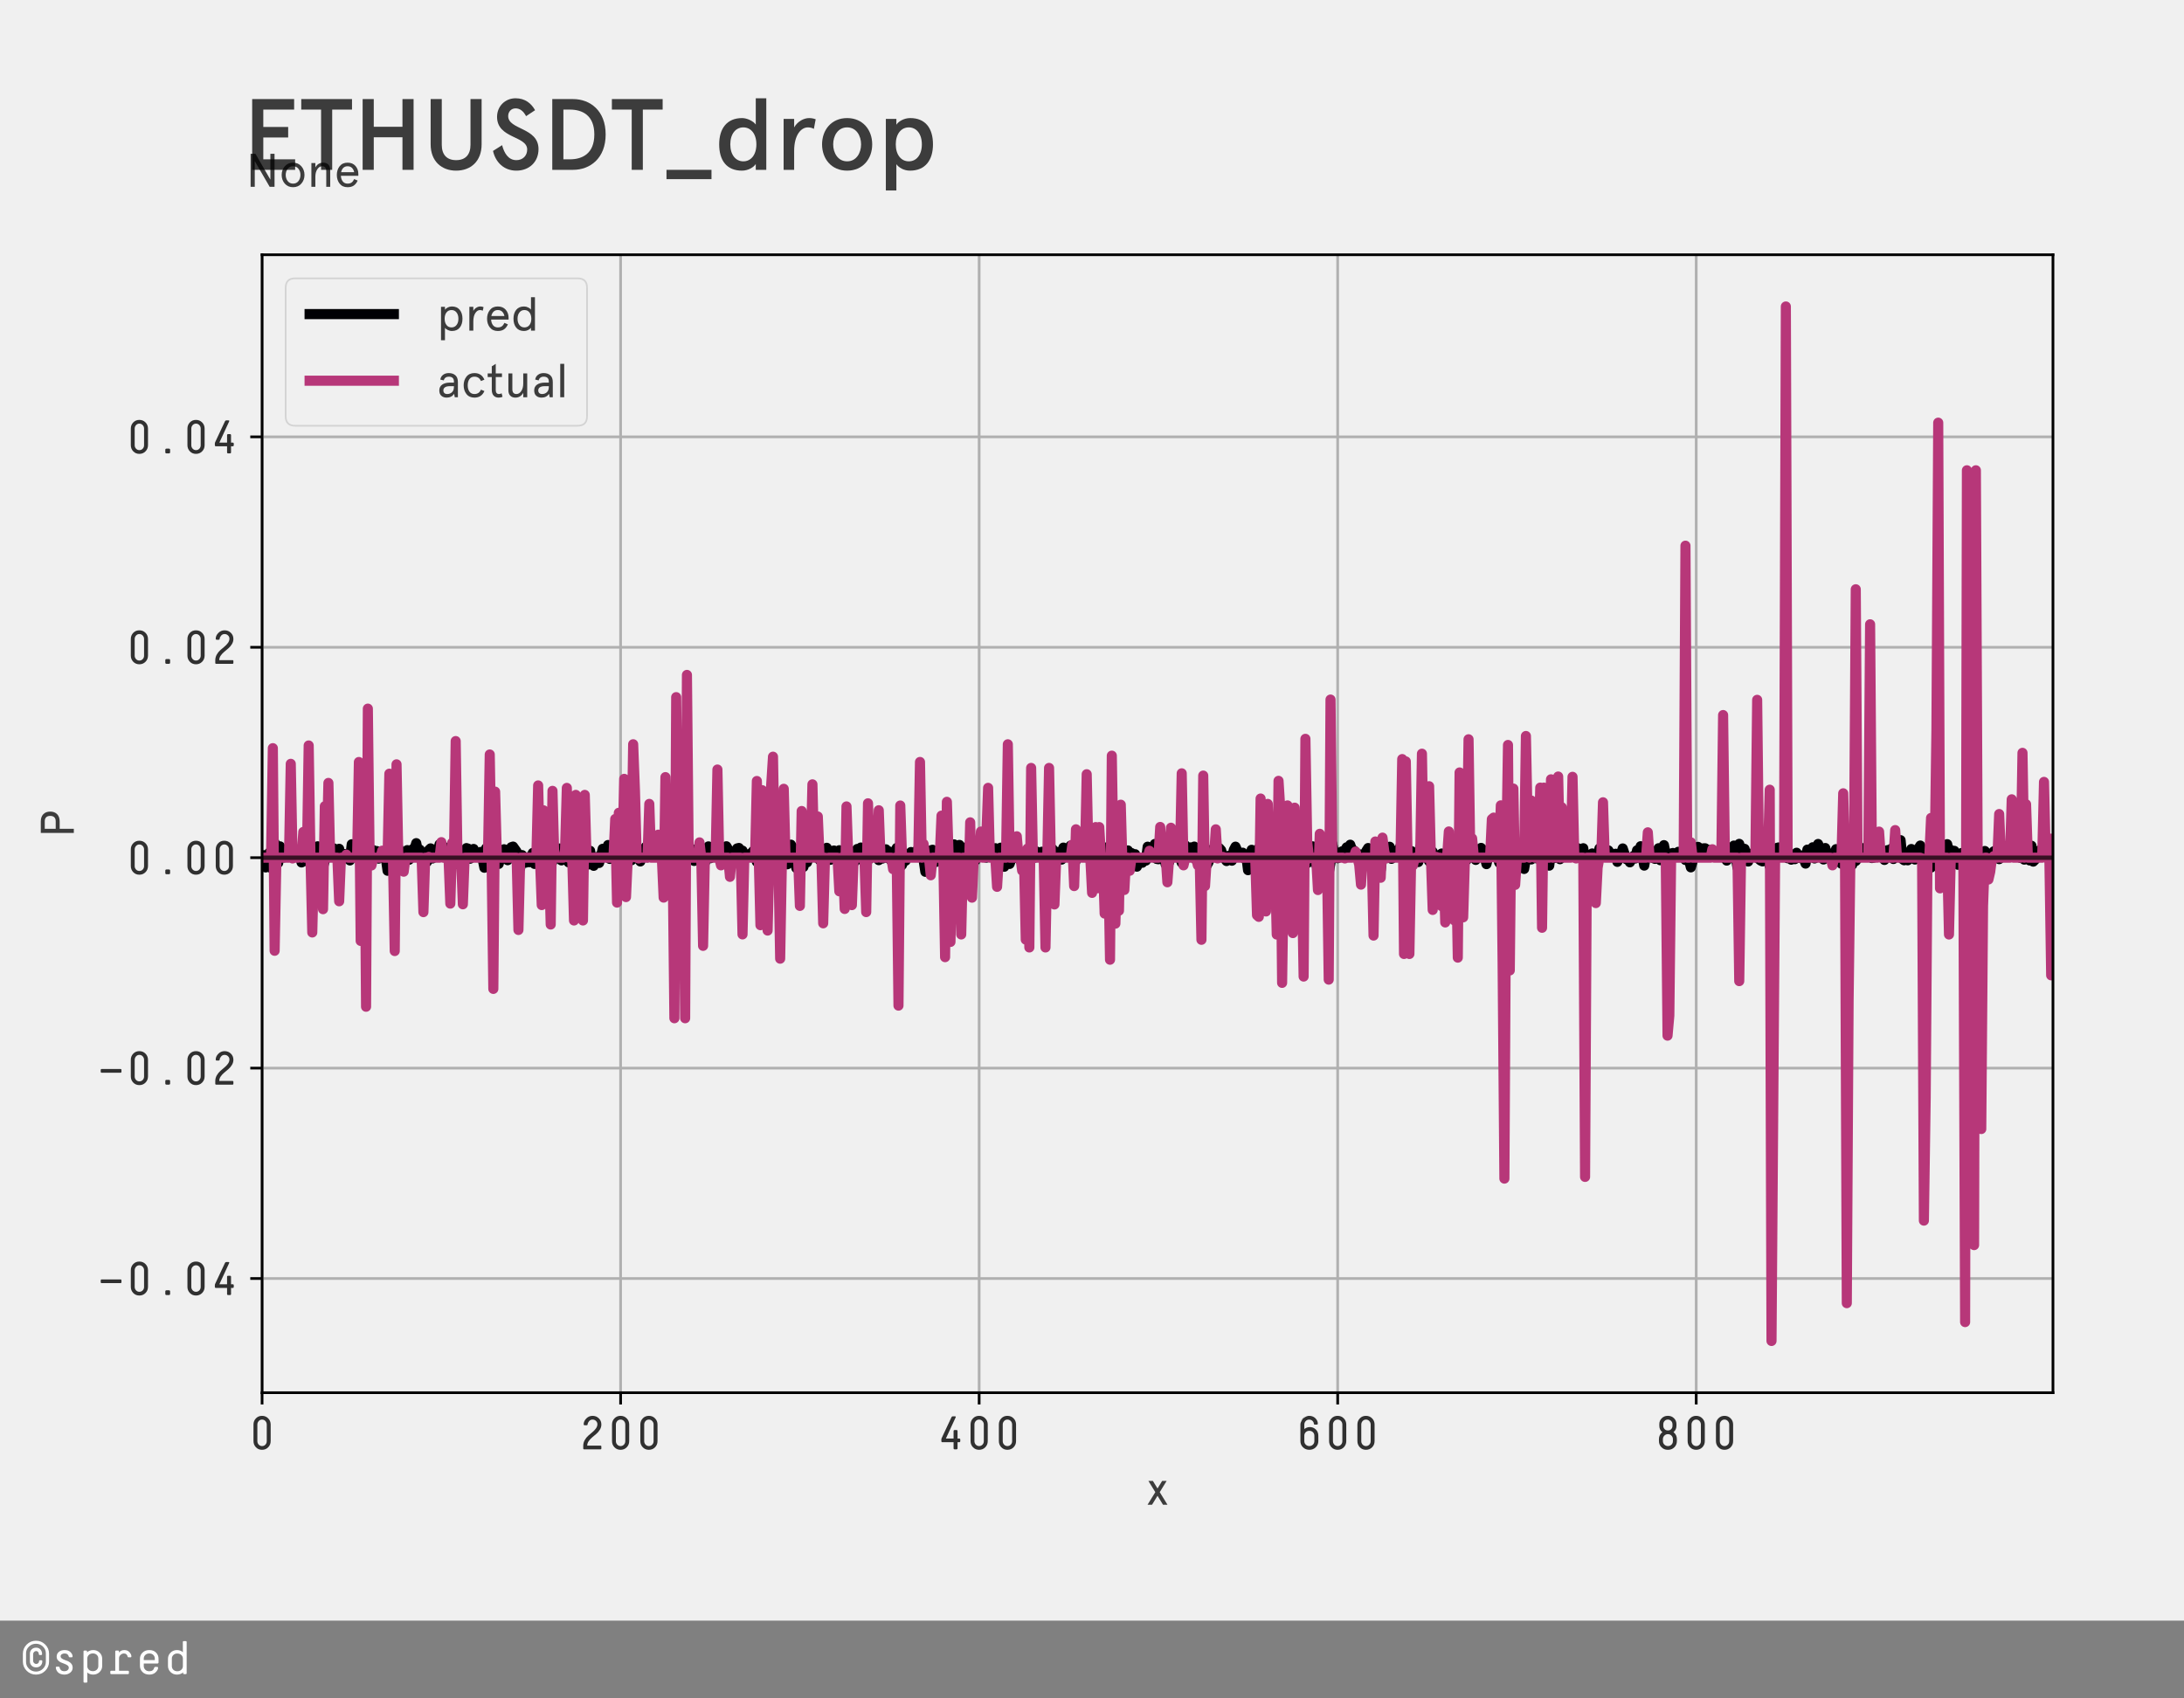 <?xml version="1.0" encoding="utf-8" standalone="no"?>
<!DOCTYPE svg PUBLIC "-//W3C//DTD SVG 1.1//EN"
  "http://www.w3.org/Graphics/SVG/1.1/DTD/svg11.dtd">
<!-- Created with matplotlib (http://matplotlib.org/) -->
<svg height="504pt" version="1.1" viewBox="0 0 648 504" width="648pt" xmlns="http://www.w3.org/2000/svg" xmlns:xlink="http://www.w3.org/1999/xlink">
 <defs>
  <style type="text/css">
*{stroke-linecap:butt;stroke-linejoin:round;}
  </style>
 </defs>
 <g id="figure_1">
  <g id="patch_1">
   <path d="M 0 504 
L 648 504 
L 648 0 
L 0 0 
z
" style="fill:#f0f0f0;"/>
  </g>
  <g id="axes_1">
   <g id="patch_2">
    <path d="M 77.76 413.28 
L 609.12 413.28 
L 609.12 75.6 
L 77.76 75.6 
z
" style="fill:#f0f0f0;"/>
   </g>
   <g id="matplotlib.axis_1">
    <g id="xtick_1">
     <g id="line2d_1">
      <path clip-path="url(#p7316933ab1)" d="M 77.76 413.28 
L 77.76 75.6 
" style="fill:none;stroke:#b0b0b0;stroke-linecap:square;stroke-width:0.8;"/>
     </g>
     <g id="line2d_2">
      <defs>
       <path d="M 0 0 
L 0 3.5 
" id="m8be546e5e0" style="stroke:#000000;stroke-width:0.8;"/>
      </defs>
      <g>
       <use style="stroke:#000000;stroke-width:0.8;" x="77.76" xlink:href="#m8be546e5e0" y="413.28"/>
      </g>
     </g>
     <g id="text_1">
      <!-- 0 -->
      <defs>
       <path d="M 48.203 52.594 
L 48.203 17.406 
Q 48.203 9.703 42.953 4.344 
Q 37.703 -1 29.891 -1 
Q 22.094 -1 16.938 4.391 
Q 11.797 9.797 11.797 17.5 
L 11.797 52.594 
Q 11.797 60.297 16.938 65.641 
Q 22.094 71 29.891 71 
Q 37.703 71 42.953 65.641 
Q 48.203 60.297 48.203 52.594 
z
M 39.906 17.297 
L 39.906 52.5 
Q 39.906 56.906 37 60 
Q 34.094 63.094 29.906 63.094 
Q 25.797 63.094 22.891 60 
Q 20 56.906 20 52.5 
L 20 17.406 
Q 20 13 22.891 9.953 
Q 25.797 6.906 30 6.906 
Q 34.094 6.906 37 9.906 
Q 39.906 12.906 39.906 17.297 
z
" id="DecimaMonoPro-30"/>
      </defs>
      <g style="fill:#303030;" transform="translate(73.56 430.093)scale(0.14 -0.14)">
       <use xlink:href="#DecimaMonoPro-30"/>
      </g>
     </g>
    </g>
    <g id="xtick_2">
     <g id="line2d_3">
      <path clip-path="url(#p7316933ab1)" d="M 184.138 413.28 
L 184.138 75.6 
" style="fill:none;stroke:#b0b0b0;stroke-linecap:square;stroke-width:0.8;"/>
     </g>
     <g id="line2d_4">
      <g>
       <use style="stroke:#000000;stroke-width:0.8;" x="184.138" xlink:href="#m8be546e5e0" y="413.28"/>
      </g>
     </g>
     <g id="text_2">
      <!-- 200 -->
      <defs>
       <path d="M 11.703 53 
Q 11.703 59.703 17.203 65.344 
Q 22.703 71 30.594 71 
Q 38.406 71 43.797 65.75 
Q 49.203 60.5 49.203 52.703 
Q 49.203 46.906 46.094 41.75 
Q 43 36.594 38.594 32.844 
Q 34.203 29.094 29.797 25.438 
Q 25.406 21.797 22.297 17.297 
Q 19.203 12.797 19.203 7.797 
L 47.406 7.797 
Q 48.203 7.797 48.703 7.297 
Q 49.203 6.797 49.203 6 
L 49.203 1.797 
Q 49.203 1 48.703 0.5 
Q 48.203 0 47.406 0 
L 12.594 0 
Q 11.797 0 11.297 0.5 
Q 10.797 1 10.797 1.797 
L 10.797 7.297 
Q 10.797 13.906 13.891 19.453 
Q 17 25 21.391 28.891 
Q 25.797 32.797 30.188 36.391 
Q 34.594 40 37.688 44.297 
Q 40.797 48.594 40.797 53.297 
Q 40.797 57.406 37.75 60.25 
Q 34.703 63.094 30.5 63.094 
Q 26.094 63.094 23.188 59.688 
Q 20.297 56.297 20.094 53 
Q 19.906 51 17.797 51 
L 14 51 
Q 12.906 51 12.297 51.594 
Q 11.703 52.203 11.703 53 
z
" id="DecimaMonoPro-32"/>
      </defs>
      <g style="fill:#303030;" transform="translate(171.538 430.093)scale(0.14 -0.14)">
       <use xlink:href="#DecimaMonoPro-32"/>
       <use x="60" xlink:href="#DecimaMonoPro-30"/>
       <use x="120" xlink:href="#DecimaMonoPro-30"/>
      </g>
     </g>
    </g>
    <g id="xtick_3">
     <g id="line2d_5">
      <path clip-path="url(#p7316933ab1)" d="M 290.517 413.28 
L 290.517 75.6 
" style="fill:none;stroke:#b0b0b0;stroke-linecap:square;stroke-width:0.8;"/>
     </g>
     <g id="line2d_6">
      <g>
       <use style="stroke:#000000;stroke-width:0.8;" x="290.517" xlink:href="#m8be546e5e0" y="413.28"/>
      </g>
     </g>
     <g id="text_3">
      <!-- 400 -->
      <defs>
       <path d="M 40.094 67.5 
L 19.5 22.906 
L 35.797 22.906 
L 35.797 38.906 
Q 35.797 39.703 36.391 40.297 
Q 37 40.906 38.094 40.906 
L 42.203 40.906 
Q 43 40.906 43.594 40.25 
Q 44.203 39.594 44.203 38.906 
L 44.203 22.906 
L 48 22.906 
Q 48.797 22.906 49.391 22.297 
Q 50 21.703 50 20.594 
L 50 17.406 
Q 50 16.297 49.391 15.688 
Q 48.797 15.094 48 15.094 
L 44.203 15.094 
L 44.203 2 
Q 44.203 1.203 43.594 0.594 
Q 43 0 42.203 0 
L 38.094 0 
Q 37 0 36.391 0.594 
Q 35.797 1.203 35.797 2 
L 35.797 15.094 
L 12.094 15.094 
Q 9.906 15.094 9.906 17.406 
L 9.906 21.297 
Q 9.906 22.5 11 24.703 
L 31.297 68 
Q 32.297 70 34 70 
L 38.797 70 
Q 40.5 70 40.5 68.797 
Q 40.5 68.5 40.094 67.5 
z
" id="DecimaMonoPro-34"/>
      </defs>
      <g style="fill:#303030;" transform="translate(277.917 430.093)scale(0.14 -0.14)">
       <use xlink:href="#DecimaMonoPro-34"/>
       <use x="60" xlink:href="#DecimaMonoPro-30"/>
       <use x="120" xlink:href="#DecimaMonoPro-30"/>
      </g>
     </g>
    </g>
    <g id="xtick_4">
     <g id="line2d_7">
      <path clip-path="url(#p7316933ab1)" d="M 396.895 413.28 
L 396.895 75.6 
" style="fill:none;stroke:#b0b0b0;stroke-linecap:square;stroke-width:0.8;"/>
     </g>
     <g id="line2d_8">
      <g>
       <use style="stroke:#000000;stroke-width:0.8;" x="396.895" xlink:href="#m8be546e5e0" y="413.28"/>
      </g>
     </g>
     <g id="text_4">
      <!-- 600 -->
      <defs>
       <path d="M 11 60.203 
Q 21.594 71 29.5 71 
Q 37.406 71 42.656 65.953 
Q 47.906 60.906 47.906 54.406 
Q 47.906 53.594 47.297 53 
Q 46.703 52.406 45.594 52.406 
L 41.797 52.406 
Q 39.703 52.406 39.5 54.406 
Q 39.297 57.594 36.641 60.297 
Q 34 63 29.5 63 
Q 25.203 63 22.25 59.891 
Q 19.297 56.797 19.297 52.406 
L 19.297 42.797 
Q 19.703 43.297 20.594 44.047 
Q 21.5 44.797 24.547 46 
Q 27.594 47.203 31 47.203 
Q 38.406 47.203 43.703 42 
Q 49 36.797 49 28.906 
L 49 17.5 
Q 49 9.797 43.547 4.391 
Q 38.094 -1 30 -1 
Q 21.906 -1 16.453 4.344 
Q 11 9.703 11 17.406 
L 11 52.5 
Q 11 60.203 21.594 71 
z
M 30 39.297 
Q 25.406 39.297 22.344 36.391 
Q 19.297 33.5 19.297 28.797 
L 19.297 17.297 
Q 19.297 12.906 22.391 9.906 
Q 25.5 6.906 30 6.906 
Q 34.406 6.906 37.5 9.953 
Q 40.594 13 40.594 17.406 
L 40.594 28.797 
Q 40.594 33.406 37.547 36.344 
Q 34.5 39.297 30 39.297 
z
" id="DecimaMonoPro-36"/>
      </defs>
      <g style="fill:#303030;" transform="translate(384.295 430.093)scale(0.14 -0.14)">
       <use xlink:href="#DecimaMonoPro-36"/>
       <use x="60" xlink:href="#DecimaMonoPro-30"/>
       <use x="120" xlink:href="#DecimaMonoPro-30"/>
      </g>
     </g>
    </g>
    <g id="xtick_5">
     <g id="line2d_9">
      <path clip-path="url(#p7316933ab1)" d="M 503.274 413.28 
L 503.274 75.6 
" style="fill:none;stroke:#b0b0b0;stroke-linecap:square;stroke-width:0.8;"/>
     </g>
     <g id="line2d_10">
      <g>
       <use style="stroke:#000000;stroke-width:0.8;" x="503.274" xlink:href="#m8be546e5e0" y="413.28"/>
      </g>
     </g>
     <g id="text_5">
      <!-- 800 -->
      <defs>
       <path d="M 48.094 53.5 
L 48.094 49.797 
Q 48.094 41.5 41.797 36.406 
Q 49 30.797 49 21.703 
L 49 17.406 
Q 49 9.703 43.641 4.344 
Q 38.297 -1 30.5 -1 
L 29.594 -1 
Q 21.797 -1 16.391 4.391 
Q 11 9.797 11 17.5 
L 11 21.703 
Q 11 30.703 18.297 36.406 
Q 11.797 41.297 11.797 49.906 
L 11.797 53.5 
Q 11.797 60.797 16.938 65.891 
Q 22.094 71 29.5 71 
L 30.406 71 
Q 37.797 71 42.938 65.891 
Q 48.094 60.797 48.094 53.5 
z
M 40.594 17.297 
L 40.594 21.594 
Q 40.594 26 37.5 29.094 
Q 34.406 32.203 30 32.203 
Q 25.594 32.203 22.5 29.094 
Q 19.406 26 19.406 21.594 
L 19.406 17.406 
Q 19.406 13 22.547 9.953 
Q 25.703 6.906 30.203 6.906 
Q 34.5 6.906 37.547 9.906 
Q 40.594 12.906 40.594 17.297 
z
M 39.703 49.703 
L 39.703 53.094 
Q 39.703 57.297 36.844 60.188 
Q 34 63.094 29.797 63.094 
Q 25.797 63.094 23 60.188 
Q 20.203 57.297 20.203 53.094 
L 20.203 49.797 
Q 20.203 45.906 22.844 43 
Q 25.5 40.094 29.594 40.094 
L 30.5 40.094 
Q 34.297 40.094 37 42.844 
Q 39.703 45.594 39.703 49.703 
z
" id="DecimaMonoPro-38"/>
      </defs>
      <g style="fill:#303030;" transform="translate(490.674 430.093)scale(0.14 -0.14)">
       <use xlink:href="#DecimaMonoPro-38"/>
       <use x="60" xlink:href="#DecimaMonoPro-30"/>
       <use x="120" xlink:href="#DecimaMonoPro-30"/>
      </g>
     </g>
    </g>
    <g id="text_6">
     <!-- x -->
     <defs>
      <path d="M 3.594 50.406 
L 13.094 50.406 
L 22.906 34.406 
L 32.703 50.406 
L 42.203 50.406 
L 27.594 26.594 
L 44 0 
L 34.5 0 
L 22.906 18.906 
L 11.297 0 
L 1.797 0 
L 18.203 26.594 
z
" id="Apercu-78"/>
     </defs>
     <g style="opacity:0.75;" transform="translate(340.234 446.525)scale(0.14 -0.14)">
      <use xlink:href="#Apercu-78"/>
     </g>
    </g>
   </g>
   <g id="matplotlib.axis_2">
    <g id="ytick_1">
     <g id="line2d_11">
      <path clip-path="url(#p7316933ab1)" d="M 77.76 379.402 
L 609.12 379.402 
" style="fill:none;stroke:#b0b0b0;stroke-linecap:square;stroke-width:0.8;"/>
     </g>
     <g id="line2d_12">
      <defs>
       <path d="M 0 0 
L -3.5 0 
" id="m0a09a83701" style="stroke:#000000;stroke-width:0.8;"/>
      </defs>
      <g>
       <use style="stroke:#000000;stroke-width:0.8;" x="77.76" xlink:href="#m0a09a83701" y="379.402"/>
      </g>
     </g>
     <g id="text_7">
      <!-- −0.04 -->
      <defs>
       <path d="M 50.203 25.297 
L 9.797 25.297 
Q 9 25.297 8.5 25.844 
Q 8 26.406 8 27.094 
L 8 31.297 
Q 8 32 8.5 32.547 
Q 9 33.094 9.797 33.094 
L 50.203 33.094 
Q 51 33.094 51.5 32.547 
Q 52 32 52 31.297 
L 52 27.094 
Q 52 26.406 51.5 25.844 
Q 51 25.297 50.203 25.297 
z
" id="DecimaMonoPro-2212"/>
       <path d="M 35.094 7.5 
L 35.094 2.594 
Q 35.094 0 32.5 0 
L 27.5 0 
Q 24.906 0 24.906 2.594 
L 24.906 7.5 
Q 24.906 10.094 27.5 10.094 
L 32.5 10.094 
Q 35.094 10.094 35.094 7.5 
z
" id="DecimaMonoPro-2e"/>
      </defs>
      <g style="fill:#303030;" transform="translate(28.76 384.309)scale(0.14 -0.14)">
       <use xlink:href="#DecimaMonoPro-2212"/>
       <use x="60" xlink:href="#DecimaMonoPro-30"/>
       <use x="120" xlink:href="#DecimaMonoPro-2e"/>
       <use x="180" xlink:href="#DecimaMonoPro-30"/>
       <use x="240" xlink:href="#DecimaMonoPro-34"/>
      </g>
     </g>
    </g>
    <g id="ytick_2">
     <g id="line2d_13">
      <path clip-path="url(#p7316933ab1)" d="M 77.76 316.962 
L 609.12 316.962 
" style="fill:none;stroke:#b0b0b0;stroke-linecap:square;stroke-width:0.8;"/>
     </g>
     <g id="line2d_14">
      <g>
       <use style="stroke:#000000;stroke-width:0.8;" x="77.76" xlink:href="#m0a09a83701" y="316.962"/>
      </g>
     </g>
     <g id="text_8">
      <!-- −0.02 -->
      <g style="fill:#303030;" transform="translate(28.76 321.868)scale(0.14 -0.14)">
       <use xlink:href="#DecimaMonoPro-2212"/>
       <use x="60" xlink:href="#DecimaMonoPro-30"/>
       <use x="120" xlink:href="#DecimaMonoPro-2e"/>
       <use x="180" xlink:href="#DecimaMonoPro-30"/>
       <use x="240" xlink:href="#DecimaMonoPro-32"/>
      </g>
     </g>
    </g>
    <g id="ytick_3">
     <g id="line2d_15">
      <path clip-path="url(#p7316933ab1)" d="M 77.76 254.521 
L 609.12 254.521 
" style="fill:none;stroke:#b0b0b0;stroke-linecap:square;stroke-width:0.8;"/>
     </g>
     <g id="line2d_16">
      <g>
       <use style="stroke:#000000;stroke-width:0.8;" x="77.76" xlink:href="#m0a09a83701" y="254.521"/>
      </g>
     </g>
     <g id="text_9">
      <!-- 0.00 -->
      <g style="fill:#303030;" transform="translate(37.16 259.428)scale(0.14 -0.14)">
       <use xlink:href="#DecimaMonoPro-30"/>
       <use x="60" xlink:href="#DecimaMonoPro-2e"/>
       <use x="120" xlink:href="#DecimaMonoPro-30"/>
       <use x="180" xlink:href="#DecimaMonoPro-30"/>
      </g>
     </g>
    </g>
    <g id="ytick_4">
     <g id="line2d_17">
      <path clip-path="url(#p7316933ab1)" d="M 77.76 192.08 
L 609.12 192.08 
" style="fill:none;stroke:#b0b0b0;stroke-linecap:square;stroke-width:0.8;"/>
     </g>
     <g id="line2d_18">
      <g>
       <use style="stroke:#000000;stroke-width:0.8;" x="77.76" xlink:href="#m0a09a83701" y="192.08"/>
      </g>
     </g>
     <g id="text_10">
      <!-- 0.02 -->
      <g style="fill:#303030;" transform="translate(37.16 196.987)scale(0.14 -0.14)">
       <use xlink:href="#DecimaMonoPro-30"/>
       <use x="60" xlink:href="#DecimaMonoPro-2e"/>
       <use x="120" xlink:href="#DecimaMonoPro-30"/>
       <use x="180" xlink:href="#DecimaMonoPro-32"/>
      </g>
     </g>
    </g>
    <g id="ytick_5">
     <g id="line2d_19">
      <path clip-path="url(#p7316933ab1)" d="M 77.76 129.64 
L 609.12 129.64 
" style="fill:none;stroke:#b0b0b0;stroke-linecap:square;stroke-width:0.8;"/>
     </g>
     <g id="line2d_20">
      <g>
       <use style="stroke:#000000;stroke-width:0.8;" x="77.76" xlink:href="#m0a09a83701" y="129.64"/>
      </g>
     </g>
     <g id="text_11">
      <!-- 0.04 -->
      <g style="fill:#303030;" transform="translate(37.16 134.546)scale(0.14 -0.14)">
       <use xlink:href="#DecimaMonoPro-30"/>
       <use x="60" xlink:href="#DecimaMonoPro-2e"/>
       <use x="120" xlink:href="#DecimaMonoPro-30"/>
       <use x="180" xlink:href="#DecimaMonoPro-34"/>
      </g>
     </g>
    </g>
    <g id="text_12">
     <!-- P -->
     <defs>
      <path d="M 34.094 30 
L 18.5 30 
L 18.5 0 
L 9.703 0 
L 9.703 70 
L 34.094 70 
Q 43.906 70 49.406 64.594 
Q 54.906 59.203 54.906 50 
Q 54.906 40.797 49.406 35.391 
Q 43.906 30 34.094 30 
z
M 34.594 38.406 
Q 40 38.406 42.891 41.406 
Q 45.797 44.406 45.797 50 
Q 45.797 55.594 42.891 58.594 
Q 40 61.594 34.594 61.594 
L 18.5 61.594 
L 18.5 38.406 
z
" id="Apercu-50"/>
     </defs>
     <g style="opacity:0.75;" transform="translate(21.903 248.528)rotate(-90)scale(0.14 -0.14)">
      <use xlink:href="#Apercu-50"/>
     </g>
    </g>
   </g>
   <g id="line2d_21">
    <path clip-path="url(#p7316933ab1)" d="M 77.76 254.773 
L 78.292 253.785 
L 78.824 257.412 
L 79.356 256.024 
L 79.888 253.045 
L 80.419 257.574 
L 80.951 256.123 
L 81.483 250.059 
L 82.015 255.107 
L 82.547 256.073 
L 83.079 251.157 
L 84.143 254.459 
L 84.675 253.567 
L 85.206 252.148 
L 85.738 251.818 
L 86.27 252.357 
L 86.802 252.596 
L 87.334 252.132 
L 88.398 252.418 
L 88.93 253.855 
L 89.462 255.932 
L 89.994 255.625 
L 90.525 255.5 
L 91.057 253.675 
L 91.589 252.65 
L 92.121 256.339 
L 92.653 255.851 
L 93.185 254.536 
L 93.717 253.704 
L 94.249 251.142 
L 94.781 254.528 
L 95.312 253.321 
L 95.844 257.364 
L 96.376 255.318 
L 96.908 252.298 
L 97.44 254.119 
L 98.504 251.841 
L 99.036 251.755 
L 99.568 252.318 
L 100.099 254.012 
L 100.631 251.886 
L 101.163 255.326 
L 101.695 254.058 
L 102.227 253.432 
L 102.759 254.724 
L 103.291 253.32 
L 103.823 255.333 
L 104.355 250.54 
L 104.886 254.118 
L 105.418 251.884 
L 105.95 254.378 
L 106.482 253.757 
L 107.014 252.711 
L 107.546 256.958 
L 108.078 256.186 
L 108.61 256.313 
L 109.142 255.303 
L 109.674 252.598 
L 110.205 252.633 
L 110.737 252.266 
L 111.269 254.316 
L 111.801 252.56 
L 112.333 254.8 
L 112.865 253.465 
L 113.397 252.896 
L 113.929 252.767 
L 114.461 254.532 
L 114.992 258.394 
L 115.524 256.093 
L 116.056 252.337 
L 116.588 254.407 
L 117.12 257.915 
L 117.652 255.275 
L 118.184 251.573 
L 119.248 257.767 
L 119.779 255.945 
L 120.311 254.938 
L 120.843 252.28 
L 121.375 255.134 
L 121.907 252.88 
L 122.439 251.99 
L 122.971 251.931 
L 123.503 250.208 
L 124.035 252.87 
L 124.566 252.13 
L 125.098 253.955 
L 125.63 253.924 
L 126.162 254.121 
L 126.694 255.769 
L 127.226 252.28 
L 127.758 251.764 
L 128.29 254.759 
L 128.822 252.08 
L 129.354 252.23 
L 129.885 252.768 
L 130.417 250.562 
L 130.949 253.259 
L 131.481 253.135 
L 132.013 251.756 
L 132.545 254.74 
L 133.077 251.479 
L 133.609 257.25 
L 134.141 255.521 
L 134.672 254.267 
L 135.204 254.086 
L 135.736 256.404 
L 136.8 253.372 
L 137.332 255.165 
L 137.864 253.726 
L 138.396 251.677 
L 138.928 251.853 
L 139.459 254.826 
L 140.523 251.929 
L 141.055 253.807 
L 141.587 253.798 
L 142.119 254.323 
L 142.651 252.813 
L 143.183 254.818 
L 143.715 257.499 
L 144.246 251.699 
L 144.778 254.489 
L 145.31 251.986 
L 146.374 256.41 
L 146.906 256.574 
L 147.438 252.121 
L 147.97 256.367 
L 148.502 254.084 
L 149.034 254.77 
L 149.565 252.021 
L 150.629 255.263 
L 151.161 253.832 
L 151.693 251.414 
L 152.225 251.226 
L 153.289 252.724 
L 153.821 254.55 
L 154.352 257.556 
L 154.884 253.748 
L 155.416 255.646 
L 155.948 256.006 
L 156.48 254.408 
L 157.012 255.858 
L 157.544 254.92 
L 158.076 253.115 
L 158.608 256.37 
L 159.139 255.298 
L 159.671 251.035 
L 160.203 251.561 
L 160.735 257.432 
L 161.267 254.494 
L 161.799 253.31 
L 162.331 255.027 
L 162.863 255.102 
L 163.395 257.124 
L 163.926 255.588 
L 164.458 251.768 
L 164.99 253.293 
L 165.522 252.331 
L 166.054 251.799 
L 166.586 255.321 
L 167.118 252.22 
L 167.65 252.013 
L 168.182 252.967 
L 168.714 255.909 
L 169.245 254.875 
L 169.777 251.173 
L 170.309 257.668 
L 170.841 255.98 
L 171.373 256.973 
L 172.437 251.662 
L 172.969 255.687 
L 173.501 254.489 
L 174.032 254.342 
L 174.564 256.542 
L 175.096 252.487 
L 175.628 256.426 
L 176.16 256.928 
L 176.692 255.799 
L 177.224 254.312 
L 177.756 256.089 
L 178.288 254.237 
L 178.819 251.884 
L 179.351 253.271 
L 179.883 252.794 
L 180.415 250.762 
L 180.947 254.892 
L 181.479 251.383 
L 182.011 253.206 
L 182.543 251.716 
L 183.075 257.084 
L 183.606 256.273 
L 184.138 250.645 
L 184.67 255.682 
L 185.734 252.971 
L 186.266 254.413 
L 186.798 254.417 
L 187.33 255.292 
L 187.862 254.85 
L 188.925 252.786 
L 189.457 252.298 
L 189.989 255.633 
L 190.521 252.359 
L 191.053 252.754 
L 191.585 251.32 
L 192.117 254.409 
L 193.181 250.787 
L 193.712 254.279 
L 194.244 254.103 
L 194.776 253.216 
L 195.308 252.549 
L 195.84 252.302 
L 196.372 253.042 
L 196.904 257.951 
L 197.436 256.23 
L 197.968 251.697 
L 198.499 252.473 
L 199.031 255.711 
L 199.563 254.459 
L 200.095 251.839 
L 200.627 251.748 
L 201.159 254.343 
L 201.691 254.605 
L 202.223 253.838 
L 202.755 252.261 
L 203.286 252.106 
L 203.818 253.993 
L 204.35 255.03 
L 204.882 254.374 
L 205.414 253.162 
L 205.946 255.482 
L 206.478 252.023 
L 207.01 254.397 
L 207.542 253.882 
L 208.074 252.777 
L 208.605 252.613 
L 209.137 256.052 
L 209.669 252.88 
L 210.201 251.167 
L 210.733 254.69 
L 211.265 252.806 
L 212.329 252.049 
L 212.861 250.9 
L 213.392 252.502 
L 213.924 253.472 
L 214.456 252.883 
L 214.988 253.719 
L 215.52 251.133 
L 216.052 252.053 
L 216.584 254.19 
L 217.116 254.599 
L 217.648 253.629 
L 218.179 255.886 
L 218.711 251.764 
L 219.243 251.636 
L 219.775 253.479 
L 220.307 252.424 
L 220.839 254.203 
L 221.371 254.577 
L 222.435 253.429 
L 222.966 253.148 
L 223.498 252.513 
L 224.03 253.933 
L 224.562 255.76 
L 225.094 255.969 
L 225.626 256.367 
L 226.158 256.003 
L 226.69 255.256 
L 227.222 252.771 
L 227.754 253.654 
L 228.285 255.157 
L 228.817 253.713 
L 229.349 254.786 
L 229.881 254.779 
L 230.413 254.046 
L 230.945 254.686 
L 231.477 257.907 
L 232.009 253.498 
L 232.541 254.597 
L 233.072 254.401 
L 233.604 256.477 
L 234.668 250.656 
L 235.2 251.639 
L 235.732 255.295 
L 236.264 257.584 
L 236.796 251.855 
L 237.328 255.704 
L 237.859 255.878 
L 238.391 257.262 
L 238.923 252.415 
L 239.455 255.919 
L 239.987 254.238 
L 240.519 254.493 
L 241.051 254.339 
L 241.583 251.46 
L 242.115 251.567 
L 243.178 255.207 
L 243.71 252.067 
L 244.242 253.274 
L 244.774 254.833 
L 245.306 251.587 
L 245.838 252.883 
L 246.37 255.148 
L 247.434 252.391 
L 247.965 253.889 
L 248.497 252.893 
L 249.029 252.308 
L 249.561 254.237 
L 250.093 252.576 
L 250.625 256.889 
L 251.157 255.848 
L 251.689 251.789 
L 252.221 253.978 
L 252.752 252.755 
L 253.284 254.479 
L 253.816 255.509 
L 254.348 251.934 
L 254.88 254.517 
L 255.412 251.509 
L 255.944 251.893 
L 256.476 254.342 
L 257.008 253.52 
L 257.539 255.333 
L 258.071 252.289 
L 258.603 252.545 
L 259.135 252.108 
L 259.667 253.699 
L 260.199 252.199 
L 260.731 255.249 
L 261.263 254.505 
L 261.795 254.787 
L 262.326 254.233 
L 262.858 252.04 
L 263.39 254.649 
L 263.922 252.704 
L 264.454 255.463 
L 264.986 255.872 
L 265.518 254.937 
L 266.05 251.637 
L 266.582 257.056 
L 267.114 257.203 
L 267.645 256.67 
L 268.177 255.167 
L 268.709 255.414 
L 269.241 253.575 
L 269.773 254.302 
L 270.305 252.845 
L 270.837 253.058 
L 271.369 253.544 
L 272.432 251.885 
L 272.964 251.477 
L 274.028 255.213 
L 274.56 258.711 
L 275.092 253.613 
L 275.624 255.031 
L 276.156 252.362 
L 276.688 252.169 
L 277.219 253.149 
L 277.751 255.774 
L 278.283 253.962 
L 278.815 253.396 
L 279.347 254.322 
L 279.879 251.709 
L 280.411 256.286 
L 280.943 257.119 
L 281.475 254.452 
L 282.006 257.863 
L 282.538 255.202 
L 283.07 250.569 
L 283.602 254.344 
L 284.134 253.077 
L 284.666 250.733 
L 285.198 253.173 
L 286.262 251.541 
L 286.794 253.695 
L 287.325 258.36 
L 287.857 255.853 
L 288.389 251.972 
L 288.921 254.849 
L 289.453 255.324 
L 289.985 254.036 
L 290.517 254.25 
L 291.049 253.744 
L 291.581 252.949 
L 292.112 252.879 
L 292.644 254.51 
L 293.176 252.698 
L 293.708 252.165 
L 294.24 253.138 
L 294.772 252.691 
L 295.304 251.701 
L 295.836 253.872 
L 296.368 254.104 
L 296.899 251.554 
L 297.431 254.052 
L 297.963 257.212 
L 298.495 255.193 
L 299.027 251.678 
L 299.559 256.372 
L 300.091 254.863 
L 300.623 254.481 
L 301.155 252.718 
L 301.686 251.885 
L 302.218 254.854 
L 302.75 253.442 
L 303.282 254.237 
L 303.814 255.293 
L 304.346 257.653 
L 304.878 255.987 
L 305.41 254.788 
L 305.942 254.231 
L 306.474 254.671 
L 307.005 254.494 
L 307.537 252.689 
L 308.069 253.977 
L 308.601 254.153 
L 309.133 252.761 
L 309.665 253.887 
L 310.197 253.271 
L 310.729 255.103 
L 311.261 253.307 
L 311.792 253.336 
L 312.324 251.979 
L 313.388 254.384 
L 313.92 252.816 
L 314.452 255.101 
L 314.984 255.085 
L 315.516 251.527 
L 316.048 254.201 
L 316.579 252.982 
L 317.111 253.531 
L 317.643 250.949 
L 318.707 256.659 
L 319.239 255.268 
L 319.771 251.656 
L 320.303 252.912 
L 320.835 253.203 
L 321.366 254.159 
L 321.898 252.499 
L 322.43 250.017 
L 322.962 252.37 
L 324.026 257.68 
L 324.558 255.206 
L 325.09 255.42 
L 325.622 254.651 
L 326.154 253.308 
L 326.685 255.871 
L 327.217 255.565 
L 327.749 255.541 
L 328.281 254.316 
L 328.813 251.277 
L 329.345 254.406 
L 329.877 251.378 
L 330.409 251.059 
L 330.941 256.116 
L 331.472 252.414 
L 332.004 257.623 
L 332.536 255.177 
L 333.068 255.325 
L 333.6 256.46 
L 334.132 254.664 
L 334.664 252.365 
L 335.196 253.309 
L 335.728 253.146 
L 336.259 254.706 
L 336.791 253.479 
L 337.323 257.181 
L 337.855 255.59 
L 338.387 255.647 
L 338.919 256.028 
L 339.451 254.747 
L 339.983 255.389 
L 340.515 251.26 
L 341.046 254.192 
L 341.578 252.589 
L 342.11 253.586 
L 342.642 250.454 
L 343.174 254.886 
L 343.706 254.978 
L 344.238 251.318 
L 344.77 253.792 
L 345.302 254.015 
L 345.834 256.457 
L 346.365 255.317 
L 346.897 255.827 
L 347.429 253.957 
L 347.961 252.625 
L 348.493 252.489 
L 349.025 251.8 
L 349.557 253.675 
L 350.089 254.468 
L 350.621 255.993 
L 351.152 254.633 
L 351.684 250.852 
L 352.216 251.666 
L 352.748 253.212 
L 353.28 251.459 
L 353.812 252.507 
L 354.344 251.228 
L 354.876 255.192 
L 355.408 253.654 
L 355.939 252.741 
L 356.471 257.776 
L 357.003 255.645 
L 357.535 251.943 
L 358.067 256.787 
L 358.599 255.822 
L 359.131 253.568 
L 359.663 252.056 
L 360.195 254.382 
L 360.726 251.037 
L 361.258 251.83 
L 361.79 251.706 
L 362.322 252.317 
L 362.854 254.456 
L 363.386 254.815 
L 363.918 255.514 
L 364.45 253.989 
L 364.982 254.498 
L 365.514 255.41 
L 366.045 252.272 
L 366.577 251.249 
L 367.109 252.454 
L 368.173 253.929 
L 368.705 253.043 
L 369.237 254.786 
L 369.769 253.964 
L 370.301 258.225 
L 370.832 256.19 
L 371.364 252.184 
L 371.896 256.65 
L 372.428 257.579 
L 373.492 251.675 
L 374.024 253.467 
L 374.556 253.493 
L 375.088 252.706 
L 375.619 257.566 
L 376.683 252.296 
L 377.215 251.492 
L 377.747 253.529 
L 378.279 252.566 
L 378.811 254.538 
L 379.343 251.379 
L 379.875 254.448 
L 380.406 253.888 
L 380.938 253.538 
L 381.47 255.914 
L 382.002 252.334 
L 382.534 253.769 
L 383.066 255.579 
L 383.598 256.216 
L 384.13 255.169 
L 384.662 258.267 
L 385.194 254.829 
L 385.725 257.344 
L 386.257 255.205 
L 386.789 257.691 
L 387.321 253.623 
L 387.853 256.161 
L 388.385 253.362 
L 388.917 252.983 
L 389.449 251.155 
L 389.981 255.224 
L 390.512 256.685 
L 391.044 255.377 
L 391.576 257.031 
L 392.108 254.354 
L 393.172 254.955 
L 393.704 252.472 
L 394.236 258.974 
L 394.768 256.034 
L 395.299 250.404 
L 395.831 253.381 
L 396.895 254.668 
L 397.427 254.022 
L 397.959 252.768 
L 398.491 252.516 
L 399.023 252.932 
L 399.555 251.442 
L 400.086 253.25 
L 400.618 250.669 
L 401.15 252.262 
L 401.682 252.359 
L 402.214 253.229 
L 402.746 253.44 
L 403.278 254.728 
L 403.81 253.555 
L 404.342 256.335 
L 404.874 255.338 
L 405.405 252.496 
L 405.937 251.655 
L 406.469 256.453 
L 407.001 257.02 
L 407.533 256.771 
L 408.065 255.588 
L 408.597 255.997 
L 409.129 254.627 
L 409.661 258.142 
L 410.192 253.778 
L 410.724 253.106 
L 411.256 253.532 
L 411.788 252.075 
L 412.32 251.281 
L 412.852 254.855 
L 413.916 252.474 
L 414.448 252.71 
L 414.979 252.642 
L 415.511 251.067 
L 416.043 253.233 
L 416.575 253.704 
L 417.107 254.997 
L 417.639 252.06 
L 418.171 254.054 
L 418.703 252.537 
L 419.235 253.614 
L 419.766 253.411 
L 420.298 253.465 
L 420.83 255.804 
L 421.362 251.33 
L 421.894 252.616 
L 422.426 251.539 
L 422.958 251.341 
L 423.49 254.699 
L 424.022 255.573 
L 424.554 255.49 
L 425.085 252.757 
L 425.617 254.502 
L 426.149 254.472 
L 426.681 254.704 
L 427.213 256.022 
L 427.745 253.288 
L 428.277 256.663 
L 428.809 254.801 
L 429.872 253.261 
L 430.404 255.904 
L 430.936 257.055 
L 431.468 254.116 
L 432 255.563 
L 432.532 252.433 
L 433.064 256.533 
L 433.596 254.395 
L 434.128 254.631 
L 434.659 254.489 
L 435.191 255.198 
L 436.255 252.899 
L 436.787 254.015 
L 437.319 252.452 
L 437.851 255.181 
L 438.383 252.012 
L 438.915 252.964 
L 439.446 251.617 
L 439.978 252.167 
L 441.042 256.434 
L 442.106 251.858 
L 442.638 253.667 
L 443.17 252.374 
L 443.702 251.57 
L 444.234 251.913 
L 444.765 255.88 
L 445.297 256.559 
L 445.829 256.924 
L 446.361 254.715 
L 446.893 254.332 
L 447.425 255.261 
L 447.957 252.819 
L 448.489 251.484 
L 449.021 254.203 
L 449.552 252.831 
L 450.084 256.925 
L 450.616 255.843 
L 451.148 252.779 
L 451.68 255.634 
L 452.212 257.86 
L 452.744 254.795 
L 453.276 252.617 
L 453.808 252.561 
L 454.339 255.041 
L 454.871 250.467 
L 455.403 252.202 
L 455.935 254.723 
L 456.467 251.036 
L 456.999 253.22 
L 457.531 253.602 
L 458.063 255.475 
L 458.595 256.081 
L 459.126 255.413 
L 459.658 256.882 
L 460.19 252.836 
L 460.722 252.632 
L 461.254 251.875 
L 461.786 254.601 
L 462.318 250.89 
L 462.85 254.97 
L 463.382 253.303 
L 463.914 252.608 
L 464.445 251.343 
L 464.977 251.991 
L 465.509 252.46 
L 466.041 252.363 
L 466.573 251.921 
L 467.105 253.971 
L 467.637 251.694 
L 468.169 251.72 
L 468.701 254.177 
L 469.232 254.336 
L 469.764 251.716 
L 470.296 255.926 
L 470.828 254.253 
L 471.36 254.25 
L 472.424 253.261 
L 472.956 255.958 
L 473.488 255.985 
L 474.019 255.69 
L 474.551 251.777 
L 475.083 251.47 
L 475.615 252.181 
L 476.147 251.972 
L 476.679 252.432 
L 477.211 252.365 
L 478.275 253.947 
L 478.806 254.077 
L 479.338 253.353 
L 479.87 255.75 
L 480.934 253.369 
L 481.466 251.777 
L 482.53 254.964 
L 483.062 255.05 
L 483.594 255.897 
L 484.657 254.016 
L 485.189 254.757 
L 485.721 252.325 
L 486.253 253.596 
L 486.785 251.12 
L 487.849 256.865 
L 488.381 253.803 
L 488.912 253.842 
L 489.444 253.605 
L 489.976 253.736 
L 490.508 254.639 
L 491.04 254.875 
L 491.572 253.977 
L 492.104 251.712 
L 492.636 255.274 
L 493.168 252.114 
L 493.699 250.799 
L 494.763 256.242 
L 495.295 255.685 
L 495.827 253.287 
L 496.359 253.127 
L 496.891 253.782 
L 497.423 253.726 
L 497.955 252.776 
L 498.486 253.554 
L 499.018 253.608 
L 499.55 253.962 
L 500.082 255.21 
L 500.614 253.608 
L 501.146 255.204 
L 501.678 257.39 
L 502.21 255.565 
L 502.742 251.864 
L 503.274 254.045 
L 503.805 251.308 
L 504.869 252.203 
L 505.401 251.743 
L 505.933 251.735 
L 506.465 252.419 
L 506.997 252.2 
L 507.529 253.784 
L 508.061 252.961 
L 508.592 253.077 
L 509.124 253.584 
L 509.656 252.631 
L 510.188 252.536 
L 510.72 252.953 
L 511.252 252.662 
L 511.784 254.594 
L 512.316 255.381 
L 512.848 252.407 
L 513.379 253.345 
L 513.911 254.615 
L 514.443 250.926 
L 515.507 257.418 
L 516.039 250.419 
L 516.571 252.877 
L 517.103 251.766 
L 517.635 251.903 
L 518.166 254.431 
L 518.698 255.657 
L 519.23 253.405 
L 519.762 253.274 
L 520.294 254.283 
L 520.826 252.561 
L 521.358 254.531 
L 522.422 255.388 
L 522.954 255.618 
L 523.485 253.049 
L 524.017 251.535 
L 525.081 257.001 
L 525.613 257.399 
L 526.145 256.359 
L 527.209 251.616 
L 527.741 251.476 
L 528.272 252.23 
L 528.804 252.618 
L 529.336 253.435 
L 529.868 253.555 
L 530.4 254.685 
L 530.932 254.223 
L 531.464 255.107 
L 531.996 254.739 
L 532.528 254.96 
L 533.059 253.053 
L 533.591 254.527 
L 534.123 254.617 
L 534.655 253.876 
L 535.187 254.783 
L 535.719 256.271 
L 536.251 252.126 
L 536.783 252.934 
L 537.315 252.533 
L 537.846 251.425 
L 538.378 254.746 
L 538.91 254.138 
L 539.442 250.451 
L 539.974 251.897 
L 540.506 252.261 
L 541.038 255.053 
L 541.57 251.651 
L 542.102 253.674 
L 542.634 254.322 
L 543.165 254.625 
L 543.697 253.351 
L 544.229 253.39 
L 544.761 251.992 
L 545.293 253.949 
L 545.825 252.51 
L 546.357 256.314 
L 547.421 254.2 
L 547.952 260.074 
L 548.484 256.191 
L 549.016 255.459 
L 549.548 256.642 
L 550.08 251.526 
L 550.612 255.502 
L 551.144 254.78 
L 551.676 251.926 
L 552.208 252.452 
L 552.739 253.53 
L 553.271 253.385 
L 553.803 251.243 
L 554.335 253.733 
L 554.867 253.931 
L 555.399 254.624 
L 555.931 254.507 
L 556.463 253.798 
L 556.995 253.889 
L 557.526 252.391 
L 558.058 253.362 
L 558.59 253.84 
L 559.122 255.19 
L 559.654 252.408 
L 560.186 252.257 
L 560.718 253.634 
L 561.25 251.8 
L 561.782 254.91 
L 562.314 251.155 
L 562.845 252.235 
L 563.377 251.909 
L 563.909 249.326 
L 564.441 254.893 
L 564.973 255.284 
L 565.505 255.077 
L 566.037 255.295 
L 566.569 254.048 
L 567.101 251.946 
L 567.632 252.266 
L 568.164 255.067 
L 568.696 254.722 
L 569.228 251.767 
L 569.76 250.918 
L 570.292 252.672 
L 570.824 257.945 
L 571.356 255.372 
L 571.888 254.704 
L 572.951 257.44 
L 573.483 255.369 
L 574.015 254.491 
L 574.547 255.976 
L 575.079 256.577 
L 575.611 253.634 
L 576.143 253.624 
L 576.675 251.295 
L 577.206 252.319 
L 577.738 250.509 
L 578.27 252.886 
L 578.802 252.214 
L 579.334 254.934 
L 579.866 252.493 
L 580.93 256.619 
L 581.462 255.133 
L 581.994 253.136 
L 582.525 254.693 
L 583.057 254.459 
L 583.589 254.871 
L 584.121 253.848 
L 584.653 254.677 
L 585.185 253.144 
L 585.717 253.27 
L 586.249 252.037 
L 587.312 255.48 
L 587.844 257.89 
L 588.908 252.536 
L 589.44 253.267 
L 589.972 255.229 
L 590.504 254.605 
L 591.036 255.121 
L 591.568 252.639 
L 592.099 252.393 
L 592.631 253.079 
L 593.163 254.951 
L 593.695 251.567 
L 594.227 253.165 
L 594.759 251.071 
L 595.291 251.72 
L 595.823 251.955 
L 596.355 250.852 
L 596.886 251.52 
L 597.418 254.119 
L 597.95 252.594 
L 598.482 252.026 
L 599.014 253.813 
L 599.546 254.616 
L 600.078 253.3 
L 600.61 255.088 
L 601.142 251.849 
L 601.674 252.593 
L 602.205 255.339 
L 602.737 250.976 
L 603.269 255.682 
L 603.801 255.142 
L 604.333 253.667 
L 604.865 252.722 
L 605.397 252.178 
L 605.929 253.484 
L 606.461 252.94 
L 606.992 253.892 
L 607.524 251.635 
L 608.588 256.526 
L 609.12 255.633 
L 609.12 255.633 
" style="fill:none;stroke:#000004;stroke-width:3;"/>
   </g>
   <g id="line2d_22">
    <path clip-path="url(#p7316933ab1)" d="M 77.76 254.521 
L 80.419 254.521 
L 80.951 222.017 
L 81.483 282.143 
L 82.015 254.521 
L 85.738 254.521 
L 86.27 226.667 
L 86.802 254.753 
L 87.334 254.521 
L 88.398 254.521 
L 88.93 254.289 
L 89.462 254.521 
L 89.994 246.874 
L 90.525 254.521 
L 91.057 254.521 
L 91.589 221.218 
L 92.121 254.521 
L 92.653 276.711 
L 93.185 254.521 
L 95.312 254.521 
L 95.844 269.804 
L 96.376 239.238 
L 96.908 254.521 
L 97.44 232.331 
L 97.972 254.521 
L 100.099 254.521 
L 100.631 267.46 
L 101.163 254.521 
L 102.227 254.521 
L 102.759 253.596 
L 103.291 254.521 
L 105.95 254.521 
L 106.482 226.126 
L 107.014 279.218 
L 107.546 276.729 
L 108.078 232.313 
L 108.61 298.752 
L 109.142 210.29 
L 109.674 254.521 
L 110.205 256.832 
L 110.737 254.521 
L 112.865 254.521 
L 113.397 252.441 
L 113.929 254.521 
L 114.992 254.521 
L 115.524 229.593 
L 116.056 254.521 
L 116.588 254.521 
L 117.12 282.223 
L 117.652 226.819 
L 118.184 254.521 
L 119.248 254.521 
L 119.779 258.672 
L 120.311 254.521 
L 125.098 254.521 
L 125.63 270.678 
L 126.162 254.521 
L 126.694 254.521 
L 127.226 254.29 
L 127.758 254.521 
L 130.417 254.521 
L 130.949 249.902 
L 131.481 254.521 
L 133.077 254.521 
L 133.609 268.152 
L 134.141 250.129 
L 134.672 254.521 
L 135.204 219.915 
L 135.736 254.521 
L 136.8 254.521 
L 137.332 268.35 
L 137.864 254.521 
L 144.778 254.521 
L 145.31 223.892 
L 145.842 254.521 
L 146.374 293.456 
L 146.906 234.92 
L 147.438 254.521 
L 147.97 254.291 
L 148.502 254.521 
L 153.289 254.521 
L 153.821 275.968 
L 154.352 254.521 
L 159.139 254.521 
L 159.671 233.074 
L 160.203 254.521 
L 160.735 268.583 
L 161.267 240.459 
L 161.799 254.521 
L 162.863 254.521 
L 163.395 274.352 
L 163.926 234.69 
L 164.458 254.521 
L 167.118 254.521 
L 167.65 252.218 
L 168.182 233.812 
L 168.714 254.521 
L 169.777 254.521 
L 170.309 273.157 
L 170.841 235.885 
L 171.373 254.521 
L 172.437 254.521 
L 172.969 273.157 
L 173.501 235.885 
L 174.032 254.521 
L 182.011 254.521 
L 182.543 243.034 
L 183.075 267.847 
L 183.606 241.195 
L 184.138 254.521 
L 184.67 254.521 
L 185.202 231.126 
L 185.734 266.212 
L 186.266 254.521 
L 187.33 254.521 
L 187.862 220.858 
L 188.394 234.649 
L 188.925 254.521 
L 189.457 254.749 
L 189.989 254.521 
L 192.117 254.521 
L 192.649 238.559 
L 193.181 254.521 
L 194.776 254.521 
L 195.308 247.687 
L 195.84 254.521 
L 196.372 254.521 
L 196.904 266.369 
L 197.436 230.611 
L 197.968 254.521 
L 199.563 254.521 
L 200.095 302.166 
L 200.627 206.876 
L 201.159 254.521 
L 202.755 254.521 
L 203.286 302.166 
L 203.818 200.282 
L 204.35 254.521 
L 207.01 254.521 
L 207.542 249.976 
L 208.074 254.521 
L 208.605 280.683 
L 209.137 254.521 
L 212.329 254.521 
L 212.861 228.359 
L 213.392 254.521 
L 213.924 256.793 
L 214.456 254.521 
L 216.052 254.521 
L 216.584 260.204 
L 217.116 254.521 
L 219.775 254.521 
L 220.307 277.284 
L 220.839 254.521 
L 224.03 254.521 
L 224.562 231.758 
L 225.626 274.55 
L 226.158 234.492 
L 226.69 254.521 
L 227.222 254.521 
L 227.754 276.145 
L 228.817 232.897 
L 229.349 224.549 
L 229.881 254.521 
L 230.945 254.521 
L 231.477 284.493 
L 232.009 254.521 
L 232.541 234.076 
L 233.072 254.521 
L 236.796 254.521 
L 237.328 268.828 
L 237.859 240.668 
L 238.391 254.521 
L 240.519 254.521 
L 241.051 232.756 
L 241.583 254.521 
L 242.115 254.521 
L 242.646 242.298 
L 243.178 254.521 
L 243.71 254.521 
L 244.242 273.995 
L 244.774 254.521 
L 245.306 254.748 
L 245.838 254.521 
L 248.497 254.521 
L 249.029 264.498 
L 249.561 254.521 
L 250.093 256.109 
L 250.625 269.734 
L 251.157 239.308 
L 251.689 254.521 
L 252.221 254.521 
L 252.752 268.598 
L 253.284 254.521 
L 256.476 254.521 
L 257.008 270.665 
L 257.539 238.378 
L 258.071 254.521 
L 260.199 254.521 
L 260.731 240.444 
L 261.263 254.521 
L 264.454 254.521 
L 264.986 257.925 
L 265.518 254.521 
L 266.05 254.521 
L 266.582 298.417 
L 267.114 239.034 
L 267.645 254.521 
L 272.432 254.521 
L 272.964 226.112 
L 273.496 254.521 
L 274.028 250.436 
L 274.56 254.521 
L 275.624 254.521 
L 276.156 259.741 
L 276.688 254.521 
L 278.815 254.521 
L 279.347 242.044 
L 279.879 254.521 
L 280.411 284.037 
L 280.943 237.937 
L 281.475 254.521 
L 282.006 279.521 
L 282.538 254.521 
L 284.666 254.521 
L 285.198 277.3 
L 285.73 254.521 
L 286.794 254.521 
L 287.325 265.016 
L 287.857 244.026 
L 288.389 266.385 
L 288.921 254.521 
L 290.517 254.521 
L 291.049 246.762 
L 291.581 254.521 
L 292.112 254.521 
L 292.644 248.363 
L 293.176 233.794 
L 293.708 254.521 
L 295.304 254.521 
L 295.836 263.171 
L 296.368 254.521 
L 298.495 254.521 
L 299.027 220.871 
L 299.559 254.521 
L 301.155 254.521 
L 301.686 248.167 
L 302.218 254.521 
L 302.75 254.521 
L 303.282 258.378 
L 303.814 254.521 
L 304.346 278.833 
L 304.878 251.792 
L 305.41 281.162 
L 305.942 227.88 
L 306.474 254.521 
L 309.665 254.521 
L 310.197 281.162 
L 311.261 227.88 
L 311.792 254.521 
L 312.324 254.521 
L 312.856 268.402 
L 313.388 254.521 
L 317.643 254.521 
L 318.175 250.651 
L 318.707 262.947 
L 319.239 246.095 
L 319.771 247.694 
L 320.303 254.521 
L 321.898 254.521 
L 322.43 229.754 
L 322.962 254.521 
L 323.494 254.521 
L 324.026 264.966 
L 325.09 245.438 
L 325.622 263.604 
L 326.154 245.438 
L 326.685 254.521 
L 327.217 254.521 
L 327.749 271.104 
L 328.281 254.521 
L 328.813 254.521 
L 329.345 284.8 
L 329.877 224.242 
L 330.409 256.795 
L 330.941 274.094 
L 331.472 254.521 
L 332.004 270.251 
L 332.536 238.791 
L 333.068 257.711 
L 333.6 264.096 
L 334.132 254.521 
L 334.664 254.521 
L 335.196 258.399 
L 335.728 254.521 
L 340.515 254.521 
L 341.046 252.468 
L 341.578 254.521 
L 343.706 254.521 
L 344.238 245.4 
L 344.77 254.521 
L 345.302 254.521 
L 345.834 253.837 
L 346.365 261.817 
L 346.897 254.521 
L 347.429 245.63 
L 347.961 254.521 
L 350.089 254.521 
L 350.621 229.484 
L 351.152 256.795 
L 351.684 254.521 
L 354.876 254.521 
L 355.408 256.795 
L 355.939 254.521 
L 356.471 278.885 
L 357.003 230.157 
L 357.535 262.939 
L 358.067 254.521 
L 360.195 254.521 
L 360.726 246.103 
L 361.258 254.748 
L 361.79 254.521 
L 362.322 254.521 
L 362.854 254.294 
L 363.386 254.521 
L 372.428 254.521 
L 372.96 271.592 
L 373.492 272.076 
L 374.024 236.966 
L 374.556 254.521 
L 375.088 254.521 
L 375.619 270.479 
L 376.151 238.563 
L 376.683 254.521 
L 378.279 254.521 
L 378.811 277.326 
L 379.343 231.716 
L 379.875 240.179 
L 380.406 291.668 
L 380.938 254.521 
L 381.47 254.521 
L 382.002 239.008 
L 382.534 259.537 
L 383.066 254.521 
L 383.598 276.895 
L 384.13 239.676 
L 385.194 269.824 
L 385.725 254.521 
L 386.257 259.093 
L 386.789 289.794 
L 387.321 219.248 
L 387.853 249.72 
L 388.385 254.75 
L 388.917 254.521 
L 390.512 254.521 
L 391.044 264.125 
L 391.576 247.431 
L 392.108 254.521 
L 393.704 254.521 
L 394.236 290.705 
L 394.768 207.598 
L 395.299 254.521 
L 398.491 254.521 
L 399.023 254.749 
L 399.555 254.521 
L 401.15 254.521 
L 401.682 254.293 
L 402.214 252.694 
L 403.278 256.576 
L 403.81 262.518 
L 404.342 254.521 
L 407.001 254.521 
L 407.533 277.631 
L 408.065 249.712 
L 408.597 254.521 
L 409.129 254.521 
L 409.661 260.476 
L 410.192 248.566 
L 410.724 252.689 
L 411.256 254.75 
L 411.788 254.521 
L 415.511 254.521 
L 416.043 225.259 
L 416.575 283.096 
L 417.107 225.946 
L 418.171 283.096 
L 418.703 254.521 
L 419.235 256.81 
L 419.766 254.521 
L 421.362 254.521 
L 421.894 223.657 
L 422.426 254.521 
L 423.49 254.521 
L 424.022 233.311 
L 424.554 254.521 
L 425.085 270.025 
L 425.617 258.401 
L 426.149 254.293 
L 426.681 254.521 
L 427.213 254.521 
L 427.745 268.91 
L 428.277 254.521 
L 428.809 273.737 
L 429.341 254.521 
L 429.872 246.739 
L 430.404 270.779 
L 430.936 254.521 
L 431.468 273.099 
L 432 254.521 
L 432.532 284.177 
L 433.064 229.228 
L 433.596 254.521 
L 434.128 272.22 
L 434.659 254.521 
L 435.191 254.521 
L 435.723 219.382 
L 436.255 254.521 
L 436.787 248.791 
L 437.319 254.521 
L 442.106 254.521 
L 442.638 243.069 
L 443.17 242.625 
L 443.702 254.521 
L 444.765 254.521 
L 445.297 238.984 
L 445.829 285.846 
L 446.361 349.753 
L 446.893 254.752 
L 447.425 221.068 
L 447.957 287.975 
L 448.489 236.281 
L 449.021 234.011 
L 449.552 262.582 
L 450.084 254.521 
L 452.212 254.521 
L 452.744 218.409 
L 453.276 244.882 
L 453.808 254.521 
L 454.339 237.559 
L 454.871 241.932 
L 455.403 254.521 
L 456.467 254.521 
L 456.999 233.724 
L 457.531 275.318 
L 458.063 233.724 
L 458.595 254.521 
L 459.658 254.521 
L 460.19 231.259 
L 460.722 254.521 
L 461.254 239.951 
L 461.786 254.521 
L 462.318 230.434 
L 462.85 254.521 
L 463.382 239.551 
L 463.914 254.521 
L 466.041 254.521 
L 466.573 230.523 
L 467.105 254.521 
L 467.637 254.747 
L 468.169 254.521 
L 469.764 254.521 
L 470.296 349.247 
L 470.828 254.521 
L 472.956 254.521 
L 473.488 267.992 
L 474.019 257.492 
L 474.551 254.521 
L 475.083 254.521 
L 475.615 238.079 
L 476.147 254.521 
L 488.381 254.521 
L 488.912 246.994 
L 489.444 254.521 
L 494.231 254.521 
L 494.763 307.326 
L 495.295 301.375 
L 495.827 254.521 
L 499.55 254.521 
L 500.082 161.933 
L 500.614 254.521 
L 501.146 254.521 
L 501.678 249.959 
L 502.21 254.521 
L 507.529 254.521 
L 508.061 252.013 
L 508.592 254.521 
L 510.72 254.521 
L 511.252 212.194 
L 511.784 254.521 
L 515.507 254.521 
L 516.039 291.149 
L 516.571 254.521 
L 520.826 254.521 
L 521.358 207.678 
L 521.89 254.521 
L 524.549 254.521 
L 525.081 234.347 
L 525.613 397.931 
L 526.677 254.521 
L 529.336 254.521 
L 529.868 90.949 
L 530.4 254.521 
L 543.165 254.521 
L 543.697 256.798 
L 544.229 254.521 
L 546.357 254.521 
L 546.889 235.412 
L 547.421 254.521 
L 547.952 386.713 
L 548.484 296.954 
L 549.016 254.521 
L 550.08 254.521 
L 550.612 174.87 
L 551.144 254.521 
L 554.335 254.521 
L 554.867 185.261 
L 555.399 254.521 
L 556.995 254.521 
L 557.526 246.778 
L 558.058 254.521 
L 561.782 254.521 
L 562.314 246.328 
L 562.845 254.521 
L 569.76 254.521 
L 570.292 254.749 
L 570.824 362.219 
L 571.356 325.78 
L 571.888 254.521 
L 572.419 254.521 
L 572.951 242.726 
L 573.483 254.521 
L 574.015 254.521 
L 574.547 216.452 
L 575.079 125.427 
L 575.611 263.625 
L 576.143 254.521 
L 577.738 254.521 
L 578.27 277.315 
L 578.802 254.521 
L 582.525 254.521 
L 583.057 392.329 
L 583.589 139.556 
L 584.121 254.521 
L 585.185 254.521 
L 585.717 369.486 
L 586.249 139.556 
L 586.781 254.521 
L 587.312 277.414 
L 587.844 335.04 
L 588.376 268.849 
L 588.908 254.521 
L 589.44 254.521 
L 589.972 260.998 
L 590.504 258.687 
L 591.036 254.521 
L 591.568 254.058 
L 592.099 254.521 
L 592.631 254.521 
L 593.163 241.566 
L 593.695 254.521 
L 596.355 254.521 
L 596.886 237.196 
L 597.418 254.521 
L 599.546 254.521 
L 600.078 223.408 
L 600.61 254.521 
L 601.142 238.654 
L 601.674 254.521 
L 605.929 254.521 
L 606.461 232.027 
L 606.992 254.521 
L 608.056 254.521 
L 608.588 289.431 
L 609.12 247.392 
L 609.12 247.392 
" style="fill:none;stroke:#b73779;stroke-width:3;"/>
   </g>
   <g id="line2d_23">
    <path clip-path="url(#p7316933ab1)" d="M 77.76 254.521 
L 609.12 254.521 
" style="fill:none;opacity:0.7;stroke:#000000;stroke-width:1.3;"/>
   </g>
   <g id="patch_3">
    <path d="M 77.76 413.28 
L 77.76 75.6 
" style="fill:none;stroke:#000000;stroke-linecap:square;stroke-linejoin:miter;stroke-width:0.8;"/>
   </g>
   <g id="patch_4">
    <path d="M 609.12 413.28 
L 609.12 75.6 
" style="fill:none;stroke:#000000;stroke-linecap:square;stroke-linejoin:miter;stroke-width:0.8;"/>
   </g>
   <g id="patch_5">
    <path d="M 77.76 413.28 
L 609.12 413.28 
" style="fill:none;stroke:#000000;stroke-linecap:square;stroke-linejoin:miter;stroke-width:0.8;"/>
   </g>
   <g id="patch_6">
    <path d="M 77.76 75.6 
L 609.12 75.6 
" style="fill:none;stroke:#000000;stroke-linecap:square;stroke-linejoin:miter;stroke-width:0.8;"/>
   </g>
   <g id="patch_7">
    <path d="M 0 504 
L 648 504 
L 648 480.923 
L 0 480.923 
z
" style="fill:#808080;"/>
   </g>
   <g id="text_13">
    <!-- ©spred -->
    <defs>
     <path d="M 50.906 25.906 
L 50.906 44 
Q 50.906 52.406 44.75 58.406 
Q 38.594 64.406 30 64.406 
Q 21.297 64.406 15.094 58.406 
Q 8.906 52.406 8.906 44 
L 8.906 25.906 
Q 8.906 17.5 15.094 11.453 
Q 21.297 5.406 30 5.406 
Q 38.594 5.406 44.75 11.453 
Q 50.906 17.5 50.906 25.906 
z
M 57.703 43.203 
L 57.703 26.594 
Q 57.703 15.203 49.594 7.094 
Q 41.5 -1 30 -1 
Q 18.406 -1 10.297 7.094 
Q 2.203 15.203 2.203 26.594 
L 2.203 43.203 
Q 2.203 54.594 10.297 62.688 
Q 18.406 70.797 30 70.797 
Q 41.5 70.797 49.594 62.688 
Q 57.703 54.594 57.703 43.203 
z
M 38.594 29.406 
L 41.406 29.406 
Q 42.406 29.406 42.906 28.844 
Q 43.406 28.297 43.406 27.594 
Q 43.406 21.594 39.797 17.938 
Q 36.203 14.297 30.406 14.297 
Q 24.406 14.297 20.75 17.938 
Q 17.094 21.594 17.094 27.094 
L 17.094 43.406 
Q 17.094 48.703 20.75 52.391 
Q 24.406 56.094 30.406 56.094 
Q 35.906 56.094 39.406 52.25 
Q 42.906 48.406 42.906 42.297 
Q 42.906 41.594 42.406 41.047 
Q 41.906 40.5 40.906 40.5 
L 38.094 40.5 
Q 37.094 40.5 36.547 41.047 
Q 36 41.594 36 42.297 
Q 36 45.203 34.391 47.047 
Q 32.797 48.906 30.406 48.906 
Q 27.703 48.906 25.797 46.906 
Q 23.906 44.906 23.906 42.203 
L 23.906 28.203 
Q 23.906 25.594 25.797 23.594 
Q 27.703 21.594 30.406 21.594 
Q 32.906 21.594 34.703 23.188 
Q 36.5 24.797 36.5 27.594 
Q 36.5 28.297 37.047 28.844 
Q 37.594 29.406 38.594 29.406 
z
" id="DecimaMonoPro-a9"/>
     <path d="M 30.094 -1 
Q 25.297 -1 21.547 0.594 
Q 17.797 2.203 15.844 4.594 
Q 13.906 7 12.953 9.391 
Q 12 11.797 12 14 
Q 12 14.797 12.5 15.297 
Q 13 15.797 13.797 15.797 
L 18.297 15.797 
Q 19.906 15.797 20.094 14.094 
Q 20.406 11.203 22.797 8.703 
Q 25.203 6.203 30.094 6.203 
Q 34.297 6.203 36.891 8.297 
Q 39.5 10.406 39.5 13.594 
Q 39.5 16.5 36.844 18.5 
Q 34.203 20.5 30.391 21.844 
Q 26.594 23.203 22.844 24.797 
Q 19.094 26.406 16.438 29.5 
Q 13.797 32.594 13.797 37.094 
Q 13.797 43.297 18.438 47.141 
Q 23.094 51 30.703 51 
Q 38.906 51 43.25 46.5 
Q 47.594 42 47.594 37.5 
Q 47.594 36.797 47.094 36.25 
Q 46.594 35.703 45.797 35.703 
L 41.203 35.703 
Q 39.703 35.703 39.406 37.406 
Q 38.906 40 36.75 41.891 
Q 34.594 43.797 30.703 43.797 
Q 26.906 43.797 24.547 42.094 
Q 22.203 40.406 22.203 37.703 
Q 22.203 35 24.844 33.094 
Q 27.5 31.203 31.25 29.891 
Q 35 28.594 38.703 26.938 
Q 42.406 25.297 45.047 21.844 
Q 47.703 18.406 47.703 13.406 
Q 47.703 7.406 42.594 3.203 
Q 37.5 -1 30.094 -1 
z
" id="DecimaMonoPro-73"/>
     <path d="M 42.094 17.094 
L 42.094 33.094 
Q 42.094 37.703 38.844 40.797 
Q 35.594 43.906 30.5 43.906 
Q 25.406 43.906 22.047 40.75 
Q 18.703 37.594 18.703 33 
L 18.703 17.094 
Q 18.703 12.5 22.047 9.391 
Q 25.406 6.297 30.5 6.297 
Q 35.594 6.297 38.844 9.391 
Q 42.094 12.5 42.094 17.094 
z
M 18.703 3.703 
L 18.797 -16.203 
Q 18.797 -18 16.5 -18 
L 13 -18 
Q 10.703 -18 10.703 -16.203 
L 10.703 48.203 
Q 10.703 50 13 50 
L 15.906 50 
Q 18.203 50 18.203 48.203 
L 18.203 45.906 
Q 18.594 46.5 19.5 47.344 
Q 20.406 48.203 23.75 49.594 
Q 27.094 51 31.297 51 
Q 39.297 51 44.797 45.641 
Q 50.297 40.297 50.297 32.594 
L 50.297 17.406 
Q 50.297 9.797 44.75 4.391 
Q 39.203 -1 31.297 -1 
Q 27.406 -1 24.25 0.203 
Q 21.094 1.406 19.906 2.594 
z
" id="DecimaMonoPro-70"/>
     <path d="M 37.203 51 
Q 44.094 51 48.141 46.453 
Q 52.203 41.906 52.203 37.5 
Q 52.203 35.703 50.5 35.703 
L 45.906 35.703 
Q 44.297 35.703 44.094 37.406 
Q 43.797 39.797 41.75 41.797 
Q 39.703 43.797 36.594 43.797 
Q 32.406 43.797 29.203 40.797 
Q 26 37.797 26 34 
L 26 7.203 
L 45.094 7.203 
Q 45.797 7.203 46.344 6.703 
Q 46.906 6.203 46.906 5.406 
L 46.906 1.797 
Q 46.906 1 46.344 0.5 
Q 45.797 0 45.094 0 
L 9.297 0 
Q 8.594 0 8.047 0.5 
Q 7.5 1 7.5 1.797 
L 7.5 5.406 
Q 7.5 6.203 8.047 6.703 
Q 8.594 7.203 9.297 7.203 
L 18 7.203 
L 18 48.203 
Q 18 50 20.297 50 
L 23.5 50 
Q 25.797 50 25.797 48.203 
L 25.797 45.703 
Q 29.797 51 37.203 51 
z
" id="DecimaMonoPro-72"/>
     <path d="M 48.797 13.5 
Q 48.797 9.094 43.75 4.047 
Q 38.703 -1 30.203 -1 
Q 21.203 -1 15.75 4.453 
Q 10.297 9.906 10.297 17.5 
L 10.297 32.703 
Q 10.297 40.203 15.75 45.594 
Q 21.203 51 30.203 51 
Q 39.203 51 44.453 45.594 
Q 49.703 40.203 49.703 32.703 
L 49.703 24.797 
Q 49.703 23.797 49.047 23.141 
Q 48.406 22.5 47.406 22.5 
L 18.406 22.5 
L 18.406 17 
Q 18.406 12.5 21.656 9.297 
Q 24.906 6.094 30.203 6.094 
Q 38.5 6.094 40.594 13.594 
Q 41.094 15.297 42.406 15.297 
L 47 15.297 
Q 47.797 15.297 48.297 14.75 
Q 48.797 14.203 48.797 13.5 
z
M 18.406 33 
L 18.406 29.703 
L 41.797 29.703 
L 41.797 33 
Q 41.797 37.5 38.641 40.641 
Q 35.5 43.797 30.203 43.797 
Q 24.906 43.797 21.656 40.641 
Q 18.406 37.5 18.406 33 
z
" id="DecimaMonoPro-65"/>
     <path d="M 17.906 32.906 
L 17.906 16.906 
Q 17.906 12.297 21.156 9.188 
Q 24.406 6.094 29.5 6.094 
Q 34.594 6.094 37.938 9.25 
Q 41.297 12.406 41.297 17 
L 41.297 32.906 
Q 41.297 37.5 37.938 40.594 
Q 34.594 43.703 29.5 43.703 
Q 24.406 43.703 21.156 40.594 
Q 17.906 37.5 17.906 32.906 
z
M 41.297 46.297 
L 41.203 68.203 
Q 41.203 70 43.5 70 
L 47 70 
Q 49.297 70 49.297 68.203 
L 49.297 1.797 
Q 49.297 0 47 0 
L 44.094 0 
Q 41.797 0 41.797 1.797 
L 41.797 4.094 
Q 41.406 3.5 40.5 2.641 
Q 39.594 1.797 36.25 0.391 
Q 32.906 -1 28.703 -1 
Q 20.703 -1 15.203 4.344 
Q 9.703 9.703 9.703 17.406 
L 9.703 32.594 
Q 9.703 40.203 15.25 45.594 
Q 20.797 51 28.703 51 
Q 32.594 51 35.75 49.797 
Q 38.906 48.594 40.094 47.406 
z
" id="DecimaMonoPro-64"/>
    </defs>
    <g style="fill:#ffffff;" transform="translate(6.48 496.8)scale(0.14 -0.14)">
     <use xlink:href="#DecimaMonoPro-a9"/>
     <use x="60" xlink:href="#DecimaMonoPro-73"/>
     <use x="120" xlink:href="#DecimaMonoPro-70"/>
     <use x="180" xlink:href="#DecimaMonoPro-72"/>
     <use x="240" xlink:href="#DecimaMonoPro-65"/>
     <use x="300" xlink:href="#DecimaMonoPro-64"/>
    </g>
   </g>
   <g id="text_14">
    <!-- ETHUSDT_drop -->
    <defs>
     <path d="M 9.406 70 
L 9.406 0 
L 51.906 0 
L 51.906 10.406 
L 20.406 10.406 
L 20.406 32 
L 45 32 
L 45 42.406 
L 20.406 42.406 
L 20.406 59.594 
L 50.906 59.594 
L 50.906 70 
z
" id="ApercuPro-Medium-45"/>
     <path d="M 1.094 59.594 
L 20.703 59.594 
L 20.703 0 
L 31.703 0 
L 31.703 59.594 
L 51.297 59.594 
L 51.297 70 
L 1.094 70 
z
" id="ApercuPro-Medium-54"/>
     <path d="M 9.406 0 
L 20.406 0 
L 20.406 32.203 
L 48.797 32.203 
L 48.797 0 
L 59.797 0 
L 59.797 70 
L 48.797 70 
L 48.797 42.594 
L 20.406 42.594 
L 20.406 70 
L 9.406 70 
z
" id="ApercuPro-Medium-48"/>
     <path d="M 7.5 25.203 
C 7.5 8.406 18.406 -0.797 32.703 -0.797 
C 47 -0.797 57.906 8.297 57.906 25.203 
L 57.906 70 
L 46.906 70 
L 46.906 24.703 
C 46.906 15.203 42.094 9.594 32.703 9.594 
C 23.297 9.594 18.5 15.203 18.5 24.703 
L 18.5 70 
L 7.5 70 
z
" id="ApercuPro-Medium-55"/>
     <path d="M 45.406 59 
C 41.703 65.594 35.703 70.797 26.094 70.797 
C 15.906 70.797 7.797 63 7.797 52.406 
C 7.797 30.797 37.594 33.797 37.594 20.094 
C 37.594 13.906 33.203 9.594 26.906 9.594 
C 18.906 9.594 14.797 16.594 12.797 24.406 
L 3.797 18.703 
C 6.297 7.5 14.594 -0.797 26.906 -0.797 
C 39.5 -0.797 48.797 7.703 48.797 20.5 
C 48.797 42.094 18.797 39.406 18.797 53.203 
C 18.797 57.297 21.594 60.797 26.094 60.797 
C 30.203 60.797 33.703 58.406 36.5 53.094 
z
" id="ApercuPro-Medium-53"/>
     <path d="M 9.406 70 
L 9.406 0 
L 30 0 
C 46.797 0 62.203 11.406 62.203 35 
C 62.203 58.594 46.797 70 30 70 
z
M 26.797 59.594 
C 39 59.594 51 54.094 51 35 
C 51 15.906 39 10.406 26.797 10.406 
L 20.406 10.406 
L 20.406 59.594 
z
" id="ApercuPro-Medium-44"/>
     <path d="M 2.703 -9.203 
L 47.203 -9.203 
L 47.203 0 
L 2.703 0 
z
" id="ApercuPro-Medium-5f"/>
     <path d="M 4.906 25.203 
C 4.906 9.094 12.5 -0.797 27.406 -0.797 
C 34 -0.797 39.406 2.906 41.094 5.797 
L 41.094 0 
L 51.5 0 
L 51.5 70.797 
L 41.094 70.797 
L 41.094 44.797 
C 38.797 48.094 32.594 51.203 27.594 51.203 
C 12.5 51.203 4.906 40.797 4.906 25.203 
z
M 15.906 25.203 
C 15.906 35.594 21.297 42 28.797 42 
C 36.297 42 41.703 35.594 41.703 25.203 
C 41.703 14.797 36.297 8.406 28.797 8.406 
C 21.297 8.406 15.906 14.797 15.906 25.203 
z
" id="ApercuPro-Medium-64"/>
     <path d="M 19 0 
L 19 18.703 
C 19 34.594 25.906 42 32.594 42 
C 34.703 42 36.906 41.5 38.5 40.5 
L 40.297 50 
C 38.797 50.594 36.594 51.203 33.906 51.203 
C 28.5 51.203 22.5 48 19 42 
L 19 50.406 
L 8.594 50.406 
L 8.594 0 
z
" id="ApercuPro-Medium-72"/>
     <path d="M 4.906 25.203 
C 4.906 11 14.094 -0.797 29.703 -0.797 
C 45.297 -0.797 54.5 11 54.5 25.203 
C 54.5 39.406 45.297 51.203 29.703 51.203 
C 14.094 51.203 4.906 39.406 4.906 25.203 
z
M 15.906 25.203 
C 15.906 33.703 20.594 42 29.703 42 
C 38.797 42 43.5 33.703 43.5 25.203 
C 43.5 16.703 38.797 8.406 29.703 8.406 
C 20.594 8.406 15.906 16.703 15.906 25.203 
z
" id="ApercuPro-Medium-6f"/>
     <path d="M 55.203 25.203 
C 55.203 41.297 47.594 51.203 32.703 51.203 
C 26.094 51.203 20.703 47.5 19 44.594 
L 19 50.406 
L 8.594 50.406 
L 8.594 -20.406 
L 19 -20.406 
L 19 5.594 
C 21.297 2.297 26.297 -0.797 32.5 -0.797 
C 47.594 -0.797 55.203 9.594 55.203 25.203 
z
M 44.203 25.203 
C 44.203 14.797 38.797 8.406 31.297 8.406 
C 23.797 8.406 18.406 14.797 18.406 25.203 
C 18.406 35.594 23.797 42 31.297 42 
C 38.797 42 44.203 35.594 44.203 25.203 
z
" id="ApercuPro-Medium-70"/>
    </defs>
    <g style="opacity:0.75;" transform="translate(72 50.4)scale(0.3 -0.3)">
     <use xlink:href="#ApercuPro-Medium-45"/>
     <use x="56.847" xlink:href="#ApercuPro-Medium-54"/>
     <use x="109.247" xlink:href="#ApercuPro-Medium-48"/>
     <use x="178.416" xlink:href="#ApercuPro-Medium-55"/>
     <use x="243.8" xlink:href="#ApercuPro-Medium-53"/>
     <use x="296.8" xlink:href="#ApercuPro-Medium-44"/>
     <use x="364.069" xlink:href="#ApercuPro-Medium-54"/>
     <use x="416.469" xlink:href="#ApercuPro-Medium-5f"/>
     <use x="466.369" xlink:href="#ApercuPro-Medium-64"/>
     <use x="526.422" xlink:href="#ApercuPro-Medium-72"/>
     <use x="568.122" xlink:href="#ApercuPro-Medium-6f"/>
     <use x="627.522" xlink:href="#ApercuPro-Medium-70"/>
    </g>
   </g>
   <g id="text_15">
    <!-- None -->
    <defs>
     <path d="M 51.594 70 
L 60.406 70 
L 60.406 0 
L 50.094 0 
L 18.5 54.5 
L 18.5 0 
L 9.703 0 
L 9.703 70 
L 20 70 
L 51.594 15.297 
z
" id="Apercu-4e"/>
     <path d="M 12 6.797 
Q 5.406 14.5 5.406 25.203 
Q 5.406 35.906 12.047 43.547 
Q 18.703 51.203 29.594 51.203 
Q 40.5 51.203 47.141 43.547 
Q 53.797 35.906 53.797 25.203 
Q 53.797 14.5 47.141 6.844 
Q 40.5 -0.797 29.594 -0.797 
Q 18.703 -0.797 12 6.797 
z
M 18.094 38.094 
Q 14 32.703 14 25.203 
Q 14 17.703 18.141 12.25 
Q 22.297 6.797 29.594 6.797 
Q 36.906 6.797 41.047 12.25 
Q 45.203 17.703 45.203 25.203 
Q 45.203 32.703 41.047 38.141 
Q 36.906 43.594 29.594 43.594 
Q 22.297 43.594 18.094 38.094 
z
" id="Apercu-6f"/>
     <path d="M 49.094 35.5 
L 49.094 0 
L 40.703 0 
L 40.703 33.297 
Q 40.703 43.594 32 43.594 
Q 26.094 43.594 21.844 37.391 
Q 17.594 31.203 17.594 21.094 
L 17.594 0 
L 9.203 0 
L 9.203 50.406 
L 17.594 50.406 
L 17.594 41.094 
Q 23.297 51.203 34.297 51.203 
Q 41.203 51.203 45.141 47.094 
Q 49.094 43 49.094 35.5 
z
" id="Apercu-6e"/>
     <path d="M 51 27.297 
L 51 23.406 
L 14 23.406 
Q 14.406 16 18.047 11.391 
Q 21.703 6.797 28.203 6.797 
Q 33.5 6.797 36.75 9.141 
Q 40 11.5 42.203 16.406 
L 49.594 13.203 
Q 46.094 5.797 41.047 2.5 
Q 36 -0.797 28.203 -0.797 
Q 17.297 -0.797 11.344 6.75 
Q 5.406 14.297 5.406 25.188 
Q 5.406 36.094 11.344 43.641 
Q 17.297 51.203 28.203 51.203 
Q 38.906 51.203 44.953 44.25 
Q 51 37.297 51 27.297 
z
M 28.203 43.594 
Q 22.594 43.594 19.141 40.188 
Q 15.703 36.797 14.5 31 
L 42.203 31 
Q 41 36.703 37.5 40.141 
Q 34 43.594 28.203 43.594 
z
" id="Apercu-65"/>
    </defs>
    <g style="opacity:0.75;" transform="translate(73 55.44)scale(0.14 -0.14)">
     <use xlink:href="#Apercu-4e"/>
     <use x="70.1" xlink:href="#Apercu-6f"/>
     <use x="129.3" xlink:href="#Apercu-6e"/>
     <use x="187" xlink:href="#Apercu-65"/>
    </g>
   </g>
   <g id="legend_1">
    <g id="patch_8">
     <path d="M 87.56 126.337 
L 171.376 126.337 
Q 174.176 126.337 174.176 123.537 
L 174.176 85.4 
Q 174.176 82.6 171.376 82.6 
L 87.56 82.6 
Q 84.76 82.6 84.76 85.4 
L 84.76 123.537 
Q 84.76 126.337 87.56 126.337 
z
" style="fill:#f0f0f0;opacity:0.8;stroke:#cccccc;stroke-linejoin:miter;stroke-width:0.5;"/>
    </g>
    <g id="line2d_24">
     <path d="M 90.36 93.212 
L 118.36 93.212 
" style="fill:none;stroke:#000004;stroke-width:3;"/>
    </g>
    <g id="line2d_25"/>
    <g id="text_16">
     <!-- pred -->
     <defs>
      <path d="M 32.297 -0.797 
Q 27.797 -0.797 23.391 1.391 
Q 19 3.594 17.594 6 
L 17.594 -20.406 
L 9.203 -20.406 
L 9.203 50.406 
L 17.594 50.406 
L 17.594 44.203 
Q 19.5 47.094 23.641 49.141 
Q 27.797 51.203 32.297 51.203 
Q 43.094 51.203 48.891 44.047 
Q 54.703 36.906 54.703 25.203 
Q 54.703 13.5 48.891 6.344 
Q 43.094 -0.797 32.297 -0.797 
z
M 31.5 43.594 
Q 24.703 43.594 20.797 38.5 
Q 16.906 33.406 16.906 25.203 
Q 16.906 17 20.797 11.891 
Q 24.703 6.797 31.5 6.797 
Q 38.094 6.797 42.094 11.891 
Q 46.094 17 46.094 25.203 
Q 46.094 33.406 42.094 38.5 
Q 38.094 43.594 31.5 43.594 
z
" id="Apercu-70"/>
      <path d="M 39.297 49.703 
L 37.594 42.203 
Q 34.797 43.594 31.703 43.594 
Q 26 43.594 21.797 37.141 
Q 17.594 30.703 17.594 19.094 
L 17.594 0 
L 9.203 0 
L 9.203 50.406 
L 17.594 50.406 
L 17.594 41.797 
Q 19.797 46 24 48.594 
Q 28.203 51.203 32.406 51.203 
Q 36.5 51.203 39.297 49.703 
z
" id="Apercu-72"/>
      <path d="M 27.797 51.203 
Q 32.297 51.203 36.688 49 
Q 41.094 46.797 42.5 44.406 
L 42.5 70.797 
L 50.906 70.797 
L 50.906 0 
L 42.5 0 
L 42.5 6.203 
Q 40.594 3.297 36.438 1.25 
Q 32.297 -0.797 27.797 -0.797 
Q 17 -0.797 11.203 6.344 
Q 5.406 13.5 5.406 25.203 
Q 5.406 36.906 11.203 44.047 
Q 17 51.203 27.797 51.203 
z
M 28.594 6.797 
Q 35.406 6.797 39.297 11.891 
Q 43.203 17 43.203 25.203 
Q 43.203 33.406 39.297 38.5 
Q 35.406 43.594 28.594 43.594 
Q 22 43.594 18 38.5 
Q 14 33.406 14 25.203 
Q 14 17 18 11.891 
Q 22 6.797 28.594 6.797 
z
" id="Apercu-64"/>
     </defs>
     <g style="opacity:0.75;" transform="translate(129.56 98.112)scale(0.14 -0.14)">
      <use xlink:href="#Apercu-70"/>
      <use x="60.1" xlink:href="#Apercu-72"/>
      <use x="101.4" xlink:href="#Apercu-65"/>
      <use x="157.4" xlink:href="#Apercu-64"/>
     </g>
    </g>
    <g id="line2d_26">
     <path d="M 90.36 112.98 
L 118.36 112.98 
" style="fill:none;stroke:#b73779;stroke-width:3;"/>
    </g>
    <g id="line2d_27"/>
    <g id="text_17">
     <!-- actual -->
     <defs>
      <path d="M 14.203 14.5 
Q 14.203 10.906 16.344 8.844 
Q 18.5 6.797 22.5 6.797 
Q 28.203 6.797 32.391 10.547 
Q 36.594 14.297 36.594 22.203 
L 36.594 23.406 
L 27.594 23.406 
Q 21.203 23.406 17.703 21.094 
Q 14.203 18.797 14.203 14.5 
z
M 45 32.203 
L 45 0 
L 38.406 0 
L 37 7.094 
Q 31.5 -0.797 21.203 -0.797 
Q 14.406 -0.797 10 3 
Q 5.594 6.797 5.594 14.5 
Q 5.594 22.5 11.688 26.75 
Q 17.797 31 28.406 31 
L 36.594 31 
L 36.594 33.203 
Q 36.594 43.594 25.594 43.594 
Q 21.594 43.594 18.75 41.5 
Q 15.906 39.406 15.094 35.703 
L 7.703 37.406 
Q 8.703 43.797 13.594 47.5 
Q 18.5 51.203 25.594 51.203 
Q 34.406 51.203 39.703 46.5 
Q 45 41.797 45 32.203 
z
" id="Apercu-61"/>
      <path d="M 42.094 16.094 
L 49.406 13.094 
Q 43.297 -0.797 28.297 -0.797 
Q 17.297 -0.797 11.344 6.75 
Q 5.406 14.297 5.406 25.188 
Q 5.406 36.094 11.344 43.641 
Q 17.297 51.203 28.297 51.203 
Q 43.297 51.203 49.406 37.297 
L 42.094 34.297 
Q 38.094 43.594 28.297 43.594 
Q 21.297 43.594 17.641 38.438 
Q 14 33.297 14 25.188 
Q 14 17.094 17.641 11.938 
Q 21.297 6.797 28.297 6.797 
Q 38.094 6.797 42.094 16.094 
z
" id="Apercu-63"/>
      <path d="M 2.5 42.797 
L 2.5 50.406 
L 11.203 50.406 
L 11.203 65.5 
L 19.594 70.797 
L 19.594 50.406 
L 32.797 50.406 
L 32.797 42.797 
L 19.594 42.797 
L 19.594 15.094 
Q 19.594 11.094 21.344 8.938 
Q 23.094 6.797 26.297 6.797 
Q 29.594 6.797 32 8.406 
L 34 1.094 
Q 30.703 -0.797 25.797 -0.797 
Q 19.094 -0.797 15.141 3.391 
Q 11.203 7.594 11.203 15.797 
L 11.203 42.797 
z
" id="Apercu-74"/>
      <path d="M 8.594 14.906 
L 8.594 50.406 
L 17 50.406 
L 17 17.094 
Q 17 6.797 25.703 6.797 
Q 31.594 6.797 35.844 13 
Q 40.094 19.203 40.094 29.297 
L 40.094 50.406 
L 48.5 50.406 
L 48.5 0 
L 40.094 0 
L 40.094 9.297 
Q 34.406 -0.797 23.406 -0.797 
Q 16.5 -0.797 12.547 3.297 
Q 8.594 7.406 8.594 14.906 
z
" id="Apercu-75"/>
      <path d="M 9 70.797 
L 17.406 70.797 
L 17.406 0 
L 9 0 
z
" id="Apercu-6c"/>
     </defs>
     <g style="opacity:0.75;" transform="translate(129.56 117.88)scale(0.14 -0.14)">
      <use xlink:href="#Apercu-61"/>
      <use x="51.8" xlink:href="#Apercu-63"/>
      <use x="105.616" xlink:href="#Apercu-74"/>
      <use x="143.4" xlink:href="#Apercu-75"/>
      <use x="201.1" xlink:href="#Apercu-61"/>
      <use x="252.9" xlink:href="#Apercu-6c"/>
     </g>
    </g>
   </g>
  </g>
 </g>
 <defs>
  <clipPath id="p7316933ab1">
   <rect height="337.68" width="531.36" x="77.76" y="75.6"/>
  </clipPath>
 </defs>
</svg>

